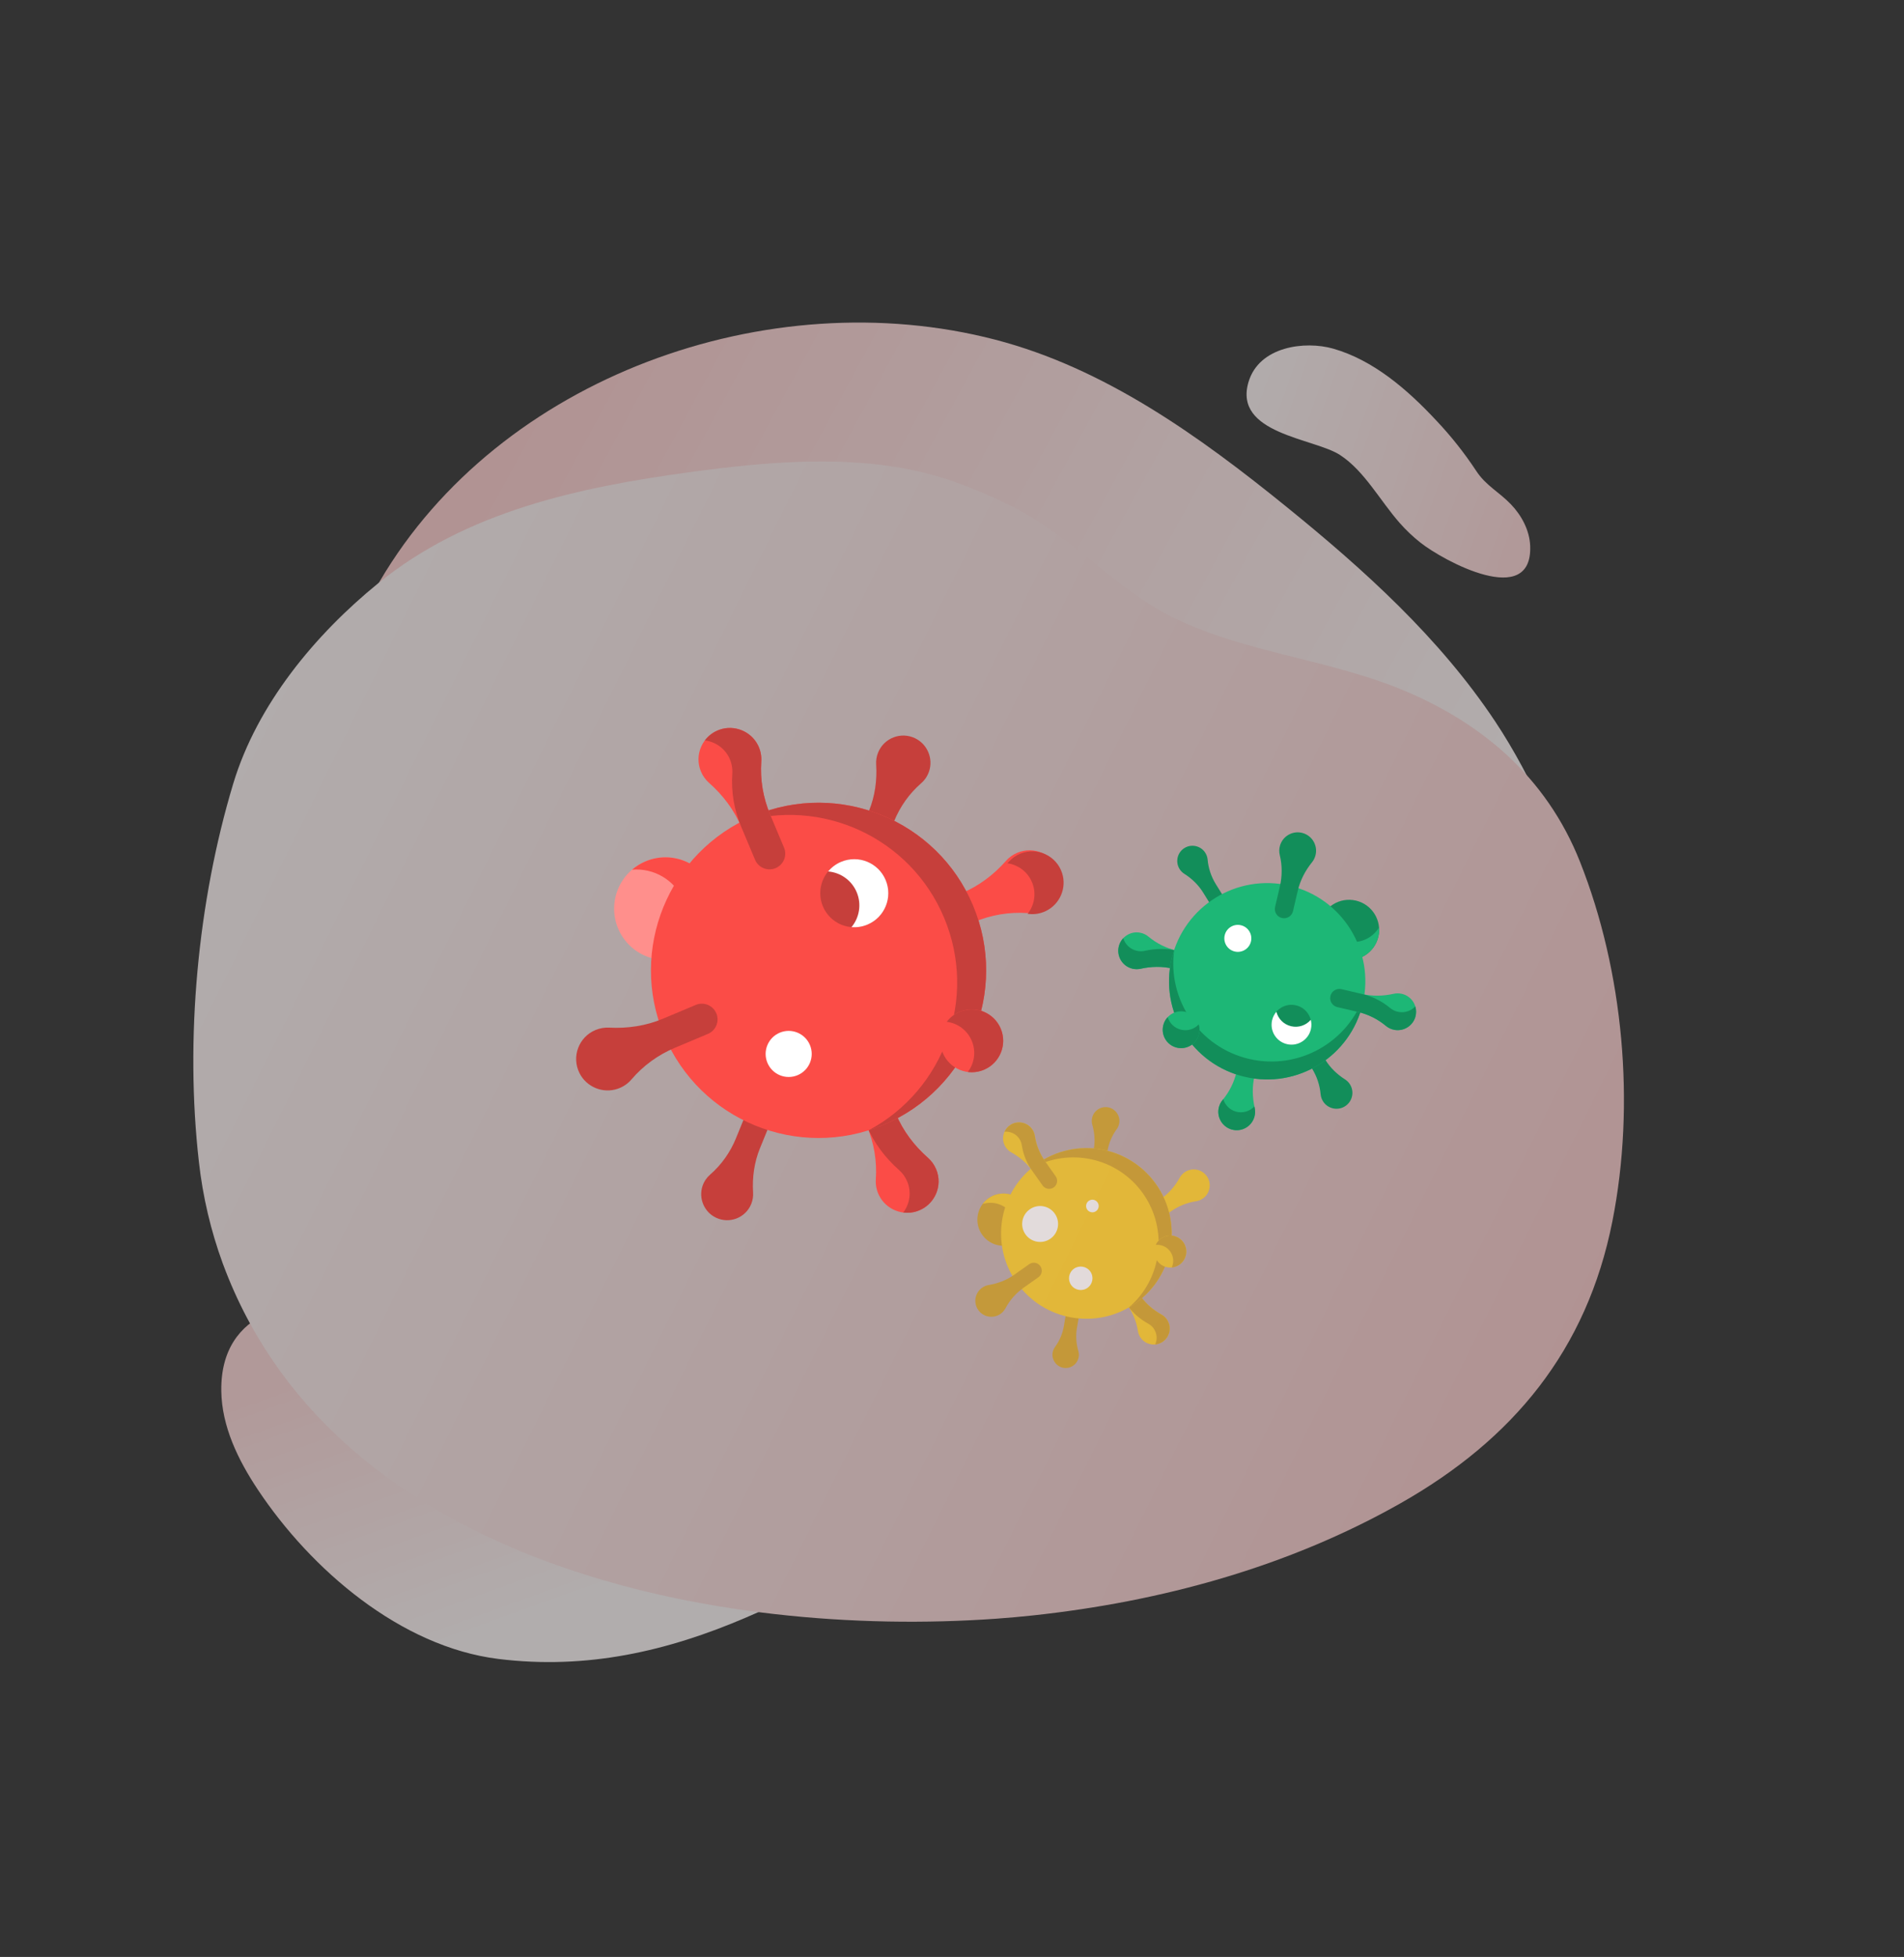 <svg width="907" height="932" viewBox="0 0 907 932" fill="none" xmlns="http://www.w3.org/2000/svg">
<rect x="0" y="0" width="907" height="932" fill="#333333" stroke="none"/>
<g opacity="0.62">
<path d="M355.61 770.265C317.987 786.426 279.51 795.269 237.516 790.096C190.709 784.325 148.025 747.378 122.79 709.4C113.415 695.293 105.643 679.355 105.418 662.422C104.911 623.304 141.456 616.544 173.13 620.809C190.984 623.204 207.693 630.22 224.212 637.17C251.639 648.718 283.221 653.216 308.235 670.071C316.63 675.745 323.116 682.796 332.695 686.697C347.596 692.771 364.298 695.008 379.549 700.426C392.572 705.079 407.318 713.168 408.237 726.961C409.162 741.107 394.992 751.086 382.391 757.564C373.474 762.176 364.574 766.431 355.61 770.265Z" fill="url(#paint0_linear_1_1596)"/>
<path d="M181.014 276.664C238.037 179.566 366.064 133.717 474.096 161.772C526.19 175.309 571.218 207.639 613.015 241.523C649.857 271.388 685.827 303.845 712.251 343.604C730.293 370.742 744.095 403.784 754.343 434.803C769.669 481.25 762.525 542.851 701.16 542.378C686.762 542.268 674.029 537.925 660.334 534.292C649.255 531.345 638.775 534.23 627.403 533.18C598.781 530.543 570.809 521.895 544.205 511.363C489.985 489.876 439.719 459.157 384.206 440.851C338.713 425.872 290.776 419.734 242.977 422.769C222.812 424.052 201.704 426.848 183.079 419.009C137.173 399.669 153.249 338.391 167.649 303.57C171.461 294.296 175.927 285.305 181.014 276.664Z" fill="url(#paint1_linear_1_1596)"/>
<path d="M676.618 258.407C687.619 267.136 730.106 290.155 728.924 259.965C728.619 252.445 724.738 245.377 719.744 240.181C714.03 234.216 707.802 231.297 703.181 224.215C697.535 215.667 691.223 207.7 684.327 200.415C670.211 185.237 653.985 171.421 635.04 166.031C621.751 162.255 599.841 164.853 594.759 181.899C587.353 206.713 626.07 208.644 638.365 216.709C650.032 224.34 657.268 238.29 666.823 249.127C669.842 252.544 673.121 255.651 676.618 258.407Z" fill="url(#paint2_linear_1_1596)"/>
<path d="M482.616 241.476C505.463 252.994 523.233 271.305 544.312 285.611C579.405 309.425 625.528 311.755 665.006 327.332C705.261 343.227 736.62 369.966 752.649 410.408C773.353 462.608 779.13 525.916 768.075 581.693C755.899 643.089 720.671 685.644 667.082 715.988C613.525 746.314 553.076 762.78 492.143 769.341C486.264 769.979 480.386 770.499 474.479 770.923C341.792 780.358 162.061 745.17 107.562 605.527C107.063 604.251 106.581 602.974 106.096 601.679C100.403 586.096 96.595 569.888 94.754 553.401C88.085 494.96 94.122 429.58 111.088 373.278C122.498 335.375 150.224 302.145 180.137 277.806C222.166 243.612 275.418 232.109 328.695 224.858C368.146 219.49 412.654 215.564 451.122 228.277C461.935 231.884 472.463 236.296 482.616 241.476Z" fill="url(#paint3_linear_1_1596)"/>
</g>
<path d="M438.611 441.688C440.211 445.498 444.598 447.289 448.408 445.688L464.098 439.096C472.085 435.74 480.745 434.256 489.388 434.858C491.965 435.037 494.633 434.549 497.142 433.292C503.789 429.962 506.997 422.07 504.559 415.045C501.697 406.799 492.534 402.799 484.613 406.127C482.467 407.029 480.642 408.372 479.199 410.006C473.407 416.568 466.367 421.91 458.298 425.3L442.611 431.891C438.801 433.491 437.01 437.878 438.611 441.688Z" fill="#FB4C47"/>
<path d="M363.951 525.756C360.788 524.465 357.176 525.982 355.885 529.145L350.566 542.172C347.859 548.803 343.664 554.734 338.259 559.435C336.648 560.836 335.374 562.681 334.642 564.882C332.703 570.715 335.441 577.205 340.973 579.886C347.467 583.035 355.162 580.016 357.847 573.439C358.574 571.658 358.856 569.806 358.745 568.007C358.295 560.785 359.288 553.546 362.023 546.847L367.341 533.823C368.631 530.659 367.114 527.048 363.951 525.756Z" fill="#C63F3B"/>
<path d="M411.924 408.269C415.234 409.62 419.013 408.033 420.364 404.722L425.93 391.091C428.764 384.152 433.153 377.946 438.808 373.027C440.494 371.56 441.828 369.63 442.594 367.326C444.623 361.222 441.757 354.431 435.969 351.626C429.173 348.331 421.12 351.491 418.311 358.372C417.55 360.236 417.255 362.174 417.372 364.057C417.842 371.614 416.803 379.189 413.942 386.199L408.377 399.828C407.026 403.138 408.614 406.917 411.924 408.269Z" fill="#C63F3B"/>
<path d="M410.383 510.838C406.573 512.439 404.782 516.825 406.383 520.635L412.975 536.325C416.331 544.312 417.816 552.972 417.214 561.615C417.034 564.192 417.522 566.86 418.779 569.369C422.11 576.016 430.002 579.224 437.026 576.786C445.273 573.924 449.272 564.761 445.944 556.84C445.043 554.694 443.7 552.869 442.065 551.426C435.504 545.634 430.162 538.594 426.771 530.525L420.18 514.838C418.58 511.028 414.193 509.237 410.383 510.838Z" fill="#FB4C47"/>
<path d="M442.063 551.427C435.502 545.635 430.159 538.595 426.769 530.526L420.178 514.839C418.577 511.029 414.191 509.237 410.38 510.838C406.57 512.439 404.779 516.825 406.38 520.636L412.971 536.323C416.361 544.392 421.704 551.431 428.265 557.224C429.9 558.667 431.243 560.492 432.144 562.638C434.288 567.741 433.387 573.357 430.273 577.474C432.495 577.763 434.803 577.558 437.024 576.787C445.27 573.925 449.27 564.761 445.942 556.841C445.04 554.695 443.697 552.87 442.063 551.427Z" fill="#C63F3B"/>
<path d="M326.465 455.288C338.911 450.058 344.762 435.729 339.532 423.283C334.303 410.836 319.974 404.986 307.527 410.215C295.081 415.445 289.231 429.774 294.46 442.22C299.689 454.667 314.018 460.517 326.465 455.288Z" fill="#FF8F8C"/>
<path d="M307.533 410.215C305.126 411.226 302.969 412.581 301.088 414.193C311.383 413.296 321.522 419.04 325.74 429.079C329.958 439.119 326.964 450.38 319.117 457.106C321.586 456.891 324.063 456.299 326.47 455.287C338.917 450.058 344.767 435.729 339.538 423.282C334.308 410.836 319.979 404.985 307.533 410.215Z" fill="#FB4C47"/>
<path d="M420.841 535.733C461.482 518.658 480.585 471.869 463.51 431.229C446.435 390.588 399.646 371.485 359.006 388.56C318.365 405.635 299.262 452.424 316.337 493.064C333.412 533.705 380.201 552.808 420.841 535.733Z" fill="#FB4C47"/>
<path d="M359.006 388.559C356.679 389.537 354.427 390.616 352.244 391.783C391.11 379.545 433.615 398.712 449.713 437.025C465.811 475.339 449.75 519.111 413.807 538.306C416.167 537.563 418.515 536.71 420.842 535.732C461.483 518.657 480.586 471.869 463.511 431.228C446.435 390.587 399.647 371.484 359.006 388.559Z" fill="#C63F3B"/>
<path d="M413.232 440.345C421.487 436.877 425.367 427.373 421.899 419.118C418.431 410.863 408.927 406.982 400.671 410.451C392.416 413.919 388.536 423.423 392.004 431.678C395.473 439.933 404.977 443.814 413.232 440.345Z" fill="#C63F3B"/>
<path d="M400.67 410.451C398.181 411.497 396.093 413.094 394.481 415.038C400.31 415.522 405.677 419.15 408.1 424.915C410.522 430.681 409.357 437.054 405.622 441.556C408.139 441.765 410.741 441.391 413.23 440.346C421.486 436.877 425.366 427.373 421.898 419.118C418.429 410.863 408.925 406.983 400.67 410.451Z" fill="white"/>
<path d="M379.95 512.063C385.538 509.715 388.165 503.281 385.817 497.693C383.469 492.105 377.036 489.478 371.447 491.826C365.859 494.174 363.232 500.608 365.58 506.196C367.928 511.784 374.362 514.411 379.95 512.063Z" fill="white"/>
<path d="M468.713 509.486C476.334 506.284 479.916 497.511 476.714 489.891C473.512 482.271 464.739 478.689 457.119 481.891C449.499 485.092 445.917 493.865 449.119 501.485C452.32 509.106 461.093 512.687 468.713 509.486Z" fill="#FB4C47"/>
<path d="M457.118 481.891C454.604 482.947 452.533 484.613 450.997 486.64C456.122 487.294 460.77 490.583 462.916 495.689C465.061 500.796 464.157 506.417 461.036 510.535C463.56 510.857 466.199 510.543 468.713 509.487C476.333 506.285 479.915 497.512 476.713 489.892C473.512 482.272 464.739 478.689 457.118 481.891Z" fill="#C63F3B"/>
<path d="M341.227 482.604C342.828 486.414 341.037 490.801 337.227 492.402L321.537 498.994C313.55 502.35 306.428 507.496 300.809 514.09C299.134 516.056 296.918 517.62 294.264 518.532C287.233 520.949 279.351 517.716 276.04 511.059C272.153 503.243 275.71 493.899 283.631 490.571C285.777 489.669 288.013 489.306 290.191 489.419C298.931 489.874 307.674 488.586 315.743 485.196L331.43 478.604C335.24 477.003 339.627 478.794 341.227 482.604Z" fill="#C63F3B"/>
<path d="M369.471 413.453C373.281 411.853 375.072 407.466 373.471 403.656L366.879 387.966C363.523 379.979 362.039 371.319 362.641 362.676C362.82 360.1 362.332 357.431 361.075 354.923C357.745 348.275 349.853 345.067 342.828 347.505C334.582 350.367 330.582 359.53 333.91 367.451C334.812 369.597 336.155 371.422 337.789 372.865C344.351 378.657 349.693 385.697 353.083 393.766L359.674 409.453C361.274 413.263 365.661 415.054 369.471 413.453Z" fill="#FB4C47"/>
<path d="M361.076 354.922C357.746 348.275 349.853 345.067 342.829 347.505C339.895 348.523 337.503 350.341 335.783 352.615C340.59 353.238 345.001 356.174 347.278 360.72C348.535 363.229 349.023 365.897 348.844 368.473C348.242 377.116 349.727 385.776 353.082 393.763L359.675 409.453C361.275 413.263 365.662 415.054 369.472 413.453C373.282 411.852 375.073 407.466 373.472 403.656L366.88 387.966C363.524 379.979 362.04 371.319 362.641 362.676C362.821 360.099 362.333 357.431 361.076 354.922Z" fill="#C63F3B"/>
<path d="M486.174 406.516C484.013 407.377 482.165 408.686 480.693 410.293C480.432 410.577 480.166 410.856 479.901 411.136C485.339 411.905 490.192 415.649 492.048 421.333C493.636 426.195 492.543 431.418 489.523 435.248C489.821 435.269 490.12 435.287 490.418 435.313C492.99 435.54 495.664 435.101 498.195 433.891C504.898 430.685 508.249 422.858 505.942 415.794C503.233 407.501 494.15 403.336 486.174 406.516Z" fill="#C63F3B"/>
<g opacity="0.63">
<path d="M545.318 581.089C546.534 582.805 548.911 583.212 550.628 581.996L557.697 576.989C561.296 574.44 565.436 572.747 569.797 572.092C571.097 571.897 572.369 571.36 573.477 570.459C576.413 568.07 577.136 563.795 575.15 560.573C572.818 556.791 567.823 555.814 564.254 558.342C563.287 559.027 562.529 559.896 561.992 560.867C559.837 564.767 556.929 568.198 553.293 570.773L546.225 575.779C544.508 576.995 544.102 579.372 545.318 581.089Z" fill="#FFC700"/>
<path d="M511.625 621.918C509.911 621.626 508.284 622.778 507.991 624.492L506.785 631.552C506.171 635.146 504.741 638.556 502.574 641.488C501.928 642.362 501.498 643.42 501.378 644.594C501.057 647.707 503.134 650.629 506.179 651.352C509.753 652.2 513.244 649.85 513.853 646.286C514.018 645.321 513.953 644.37 513.699 643.488C512.679 639.949 512.374 636.242 512.994 632.611L514.199 625.553C514.492 623.838 513.339 622.211 511.625 621.918Z" fill="#D09700"/>
<path d="M522.504 558.243C524.298 558.55 526 557.344 526.307 555.55L527.569 548.162C528.211 544.401 529.708 540.833 531.975 537.765C532.651 536.85 533.101 535.744 533.227 534.514C533.562 531.257 531.389 528.199 528.203 527.444C524.463 526.556 520.809 529.015 520.172 532.744C520 533.754 520.067 534.75 520.333 535.673C521.401 539.376 521.72 543.255 521.071 547.054L519.81 554.44C519.504 556.234 520.71 557.937 522.504 558.243Z" fill="#D09700"/>
<path d="M533.049 609.385C531.332 610.6 530.926 612.978 532.142 614.694L537.149 621.764C539.698 625.363 541.391 629.502 542.046 633.863C542.241 635.164 542.778 636.436 543.679 637.544C546.067 640.48 550.343 641.203 553.565 639.217C557.347 636.885 558.323 631.89 555.796 628.321C555.111 627.354 554.242 626.595 553.271 626.059C549.371 623.904 545.94 620.995 543.365 617.36L538.359 610.292C537.143 608.575 534.766 608.169 533.049 609.385Z" fill="#FFC700"/>
<path d="M553.27 626.057C549.371 623.902 545.939 620.994 543.364 617.358L538.358 610.29C537.143 608.573 534.765 608.167 533.048 609.383C531.332 610.599 530.926 612.976 532.141 614.693L537.148 621.761C539.723 625.397 543.154 628.305 547.054 630.46C548.025 630.997 548.894 631.755 549.579 632.722C551.207 635.021 551.379 637.912 550.285 640.301C551.422 640.199 552.546 639.843 553.564 639.215C557.346 636.883 558.323 631.888 555.795 628.319C555.111 627.352 554.242 626.594 553.27 626.057Z" fill="#D09700"/>
<path d="M485.224 591.038C490.832 587.066 492.159 579.3 488.187 573.692C484.215 568.084 476.449 566.758 470.841 570.73C465.234 574.701 463.907 582.467 467.879 588.075C471.851 593.683 479.617 595.009 485.224 591.038Z" fill="#D09700"/>
<path d="M470.842 570.729C469.758 571.497 468.835 572.409 468.078 573.417C473.095 571.836 478.767 573.572 481.971 578.095C485.174 582.618 484.929 588.545 481.772 592.752C482.975 592.373 484.14 591.805 485.225 591.037C490.833 587.066 492.159 579.3 488.188 573.692C484.216 568.084 476.45 566.758 470.842 570.729Z" fill="#FFC700"/>
<path d="M540.992 620.602C559.303 607.633 563.634 582.275 550.665 563.964C537.696 545.652 512.338 541.321 494.027 554.29C475.715 567.259 471.385 592.617 484.354 610.928C497.323 629.24 522.68 633.571 540.992 620.602Z" fill="#FFC700"/>
<path d="M494.033 554.29C492.985 555.032 491.985 555.817 491.028 556.637C508.992 546.268 532.228 551.103 544.455 568.366C556.681 585.629 553.53 609.152 537.786 622.656C538.877 622.027 539.95 621.344 540.998 620.601C559.31 607.632 563.641 582.274 550.672 563.963C537.702 545.651 512.345 541.321 494.033 554.29Z" fill="#D09700"/>
<path d="M522.115 576.823C523.469 575.864 523.789 573.989 522.83 572.635C521.871 571.281 519.996 570.96 518.641 571.919C517.287 572.878 516.967 574.754 517.926 576.108C518.885 577.462 520.76 577.782 522.115 576.823Z" fill="white"/>
<path d="M518.058 613.351C520.576 611.567 521.172 608.08 519.388 605.562C517.605 603.044 514.118 602.448 511.6 604.232C509.081 606.015 508.486 609.503 510.269 612.021C512.053 614.539 515.54 615.134 518.058 613.351Z" fill="white"/>
<path d="M500.422 589.911C504.278 587.18 505.189 581.841 502.459 577.986C499.728 574.131 494.39 573.219 490.534 575.95C486.679 578.68 485.767 584.019 488.498 587.874C491.228 591.729 496.567 592.641 500.422 589.911Z" fill="white"/>
<path d="M561.882 602.277C565.315 599.845 566.127 595.091 563.696 591.657C561.264 588.223 556.509 587.411 553.076 589.843C549.642 592.275 548.83 597.03 551.262 600.463C553.694 603.897 558.448 604.709 561.882 602.277Z" fill="#FFC700"/>
<path d="M553.077 589.844C551.944 590.646 551.099 591.702 550.559 592.879C553.178 592.638 555.851 593.76 557.48 596.061C559.11 598.362 559.281 601.255 558.185 603.646C559.474 603.527 560.751 603.08 561.884 602.278C565.317 599.846 566.129 595.091 563.698 591.658C561.266 588.224 556.511 587.412 553.077 589.844Z" fill="#D09700"/>
<path d="M495.573 602.984C496.789 604.7 496.383 607.078 494.666 608.294L487.597 613.3C483.998 615.849 481.027 619.192 478.962 623.089C478.346 624.251 477.418 625.273 476.2 626.019C472.972 627.995 468.699 627.258 466.319 624.316C463.525 620.861 464.262 615.825 467.831 613.297C468.798 612.612 469.869 612.185 470.964 612.001C475.357 611.263 479.559 609.658 483.195 607.083L490.263 602.077C491.98 600.861 494.357 601.267 495.573 602.984Z" fill="#D09700"/>
<path d="M501.975 565.507C503.691 564.292 504.097 561.914 502.882 560.197L497.875 553.128C495.326 549.529 493.633 545.39 492.978 541.028C492.783 539.728 492.246 538.456 491.345 537.348C488.956 534.412 484.681 533.689 481.459 535.675C477.677 538.007 476.7 543.002 479.228 546.571C479.913 547.538 480.781 548.297 481.753 548.833C485.652 550.988 489.084 553.897 491.659 557.532L496.665 564.601C497.88 566.317 500.258 566.723 501.975 565.507Z" fill="#FFC700"/>
<path d="M491.343 537.349C488.954 534.413 484.678 533.689 481.457 535.676C480.111 536.505 479.123 537.673 478.519 538.992C480.977 538.772 483.492 539.744 485.126 541.752C486.027 542.86 486.564 544.132 486.759 545.432C487.414 549.793 489.107 553.933 491.656 557.532L496.662 564.601C497.878 566.318 500.256 566.724 501.972 565.508C503.689 564.292 504.095 561.915 502.879 560.198L497.872 553.128C495.324 549.53 493.63 545.39 492.976 541.029C492.781 539.729 492.244 538.456 491.343 537.349Z" fill="#D09700"/>
</g>
<path d="M596.608 497.456C594.251 496.905 591.894 498.37 591.343 500.727L589.076 510.433C587.922 515.375 585.649 519.992 582.392 523.884C581.421 525.044 580.736 526.477 580.469 528.099C579.763 532.396 582.404 536.63 586.573 537.889C591.467 539.366 596.514 536.396 597.658 531.495C597.968 530.168 597.959 528.841 597.68 527.595C596.559 522.592 596.446 517.418 597.612 512.426L599.879 502.721C600.43 500.364 598.965 498.006 596.608 497.456Z" fill="#1DB776"/>
<path d="M582.408 433.152C584.108 432.096 584.63 429.862 583.574 428.162L579.225 421.162C577.011 417.598 575.64 413.57 575.269 409.391C575.158 408.145 574.721 406.907 573.929 405.803C571.829 402.878 567.81 401.946 564.637 403.647C560.912 405.645 559.698 410.332 561.894 413.866C562.488 414.823 563.27 415.593 564.162 416.159C567.741 418.428 570.833 421.388 573.069 424.988L577.418 431.987C578.474 433.686 580.708 434.208 582.408 433.152Z" fill="#128E5A"/>
<path d="M621.631 496.288C619.852 497.393 619.306 499.731 620.412 501.509L624.963 508.835C627.279 512.564 628.713 516.779 629.102 521.152C629.218 522.455 629.675 523.752 630.505 524.907C632.702 527.967 636.907 528.943 640.227 527.162C644.126 525.072 645.396 520.167 643.098 516.469C642.476 515.467 641.658 514.661 640.725 514.069C636.98 511.695 633.745 508.598 631.404 504.831L626.854 497.507C625.748 495.729 623.41 495.182 621.631 496.288Z" fill="#128E5A"/>
<path d="M573.519 460.297C574.069 457.94 572.605 455.583 570.248 455.032L560.541 452.765C555.6 451.61 550.983 449.338 547.091 446.081C545.931 445.11 544.498 444.425 542.876 444.158C538.579 443.452 534.344 446.092 533.086 450.261C531.608 455.156 534.579 460.203 539.479 461.347C540.806 461.657 542.134 461.648 543.38 461.369C548.382 460.248 553.557 460.135 558.549 461.301L568.254 463.568C570.611 464.119 572.968 462.654 573.519 460.297Z" fill="#1DB776"/>
<path d="M543.382 461.369C548.384 460.249 553.559 460.135 558.551 461.301L568.256 463.568C570.613 464.119 572.97 462.654 573.521 460.297C574.071 457.94 572.607 455.583 570.25 455.032L560.544 452.765C555.553 451.599 550.378 451.713 545.375 452.833C544.129 453.112 542.802 453.122 541.475 452.812C538.318 452.074 535.964 449.716 535.082 446.824C534.181 447.779 533.485 448.943 533.087 450.262C531.61 455.156 534.581 460.203 539.481 461.348C540.808 461.658 542.135 461.648 543.382 461.369Z" fill="#128E5A"/>
<path d="M628.709 439.598C626.911 447.299 631.695 454.999 639.395 456.797C647.095 458.596 654.795 453.812 656.594 446.112C658.393 438.412 653.608 430.712 645.908 428.913C638.208 427.114 630.508 431.898 628.709 439.598Z" fill="#128E5A"/>
<path d="M656.596 446.114C656.944 444.625 657.043 443.136 656.925 441.689C653.811 446.88 647.602 449.714 641.391 448.263C635.18 446.812 630.869 441.521 630.377 435.488C629.63 436.732 629.059 438.111 628.712 439.6C626.913 447.3 631.697 455 639.397 456.799C647.097 458.598 654.797 453.813 656.596 446.114Z" fill="#1DB776"/>
<path d="M558.117 456.701C552.244 481.843 567.865 506.986 593.007 512.859C618.15 518.732 643.293 503.111 649.166 477.969C655.039 452.826 639.418 427.683 614.275 421.81C589.133 415.937 563.99 431.558 558.117 456.701Z" fill="#1DB776"/>
<path d="M649.174 477.968C649.511 476.528 649.773 475.089 649.971 473.653C642.413 496.291 618.713 509.859 595.01 504.323C571.307 498.786 556.07 476.123 559.323 452.479C558.864 453.854 558.462 455.261 558.125 456.7C552.252 481.843 567.873 506.986 593.016 512.859C618.159 518.732 643.301 503.11 649.174 477.968Z" fill="#128E5A"/>
<path d="M605.964 485.882C604.772 490.989 607.945 496.096 613.052 497.289C618.159 498.482 623.266 495.309 624.459 490.202C625.652 485.095 622.479 479.988 617.372 478.795C612.265 477.602 607.157 480.775 605.964 485.882Z" fill="#128E5A"/>
<path d="M624.469 490.201C624.828 488.661 624.789 487.122 624.421 485.689C622.187 488.287 618.622 489.585 615.055 488.752C611.488 487.919 608.867 485.175 608.016 481.857C607.052 482.978 606.334 484.341 605.974 485.881C604.781 490.988 607.954 496.095 613.061 497.288C618.168 498.481 623.276 495.308 624.469 490.201Z" fill="white"/>
<path d="M583.4 445.444C582.592 448.902 584.74 452.359 588.198 453.167C591.655 453.974 595.112 451.826 595.92 448.369C596.728 444.911 594.58 441.454 591.122 440.646C587.665 439.839 584.207 441.987 583.4 445.444Z" fill="white"/>
<path d="M554.107 488.424C553.005 493.139 555.935 497.854 560.65 498.955C565.364 500.057 570.079 497.127 571.181 492.413C572.282 487.698 569.353 482.983 564.638 481.881C559.923 480.78 555.208 483.709 554.107 488.424Z" fill="#1DB776"/>
<path d="M571.185 492.411C571.548 490.856 571.47 489.301 571.037 487.875C568.965 490.081 565.807 491.155 562.647 490.417C559.488 489.679 557.133 487.318 556.252 484.422C555.232 485.508 554.474 486.867 554.11 488.423C553.009 493.138 555.938 497.853 560.653 498.954C565.368 500.055 570.083 497.126 571.185 492.411Z" fill="#128E5A"/>
<path d="M610.68 437.211C608.323 436.66 606.858 434.303 607.408 431.946L609.676 422.239C610.83 417.298 610.838 412.152 609.642 407.22C609.286 405.75 609.306 404.162 609.786 402.589C611.056 398.424 615.299 395.798 619.594 396.516C624.637 397.36 627.845 402.259 626.701 407.159C626.391 408.486 625.794 409.672 624.992 410.666C621.771 414.654 619.377 419.243 618.211 424.235L615.944 433.94C615.394 436.297 613.037 437.761 610.68 437.211Z" fill="#128E5A"/>
<path d="M633.768 474.372C633.217 476.729 634.682 479.086 637.039 479.637L646.745 481.904C651.687 483.058 656.304 485.331 660.195 488.587C661.356 489.558 662.789 490.244 664.411 490.51C668.708 491.216 672.942 488.576 674.201 484.407C675.678 479.513 672.708 474.466 667.807 473.321C666.48 473.011 665.153 473.021 663.906 473.3C658.904 474.42 653.729 474.534 648.737 473.368L639.032 471.101C636.676 470.55 634.318 472.015 633.768 474.372Z" fill="#1DB776"/>
<path d="M664.409 490.508C668.707 491.214 672.941 488.574 674.199 484.405C674.725 482.664 674.685 480.904 674.198 479.307C672.25 481.372 669.342 482.455 666.403 481.972C664.781 481.706 663.348 481.02 662.188 480.049C658.296 476.793 653.679 474.52 648.738 473.366L639.031 471.099C636.674 470.548 634.317 472.012 633.766 474.37C633.216 476.727 634.68 479.084 637.038 479.635L646.744 481.902C651.685 483.056 656.302 485.329 660.194 488.585C661.354 489.556 662.787 490.242 664.409 490.508Z" fill="#128E5A"/>
<path d="M597.656 531.501C597.966 530.175 597.957 528.848 597.678 527.602C597.628 527.382 597.583 527.161 597.538 526.94C595.347 529.295 591.922 530.372 588.568 529.36C585.7 528.494 583.556 526.219 582.728 523.484C582.618 523.621 582.509 523.758 582.397 523.893C581.427 525.053 580.741 526.485 580.475 528.106C579.769 532.401 582.408 536.634 586.575 537.892C591.468 539.369 596.512 536.399 597.656 531.501Z" fill="#128E5A"/>
<defs>
<linearGradient id="paint0_linear_1_1596" x1="102.35" y1="668.027" x2="151.367" y2="804.167" gradientUnits="userSpaceOnUse">
<stop stop-color="#FFD8D8"/>
<stop offset="1" stop-color="#FFF8F8"/>
</linearGradient>
<linearGradient id="paint1_linear_1_1596" x1="748.761" y1="323.034" x2="312.144" y2="85.685" gradientUnits="userSpaceOnUse">
<stop stop-color="#FFF8F8"/>
<stop offset="1" stop-color="#FFCFCF"/>
</linearGradient>
<linearGradient id="paint2_linear_1_1596" x1="729.949" y1="259.367" x2="572.229" y2="203.845" gradientUnits="userSpaceOnUse">
<stop stop-color="#FFD7D7"/>
<stop offset="1" stop-color="#FFF9F9"/>
</linearGradient>
<linearGradient id="paint3_linear_1_1596" x1="723.526" y1="693.82" x2="83.358" y2="376.87" gradientUnits="userSpaceOnUse">
<stop stop-color="#FFCFCF"/>
<stop offset="1" stop-color="#FFF8F8"/>
</linearGradient>
</defs>
</svg>
